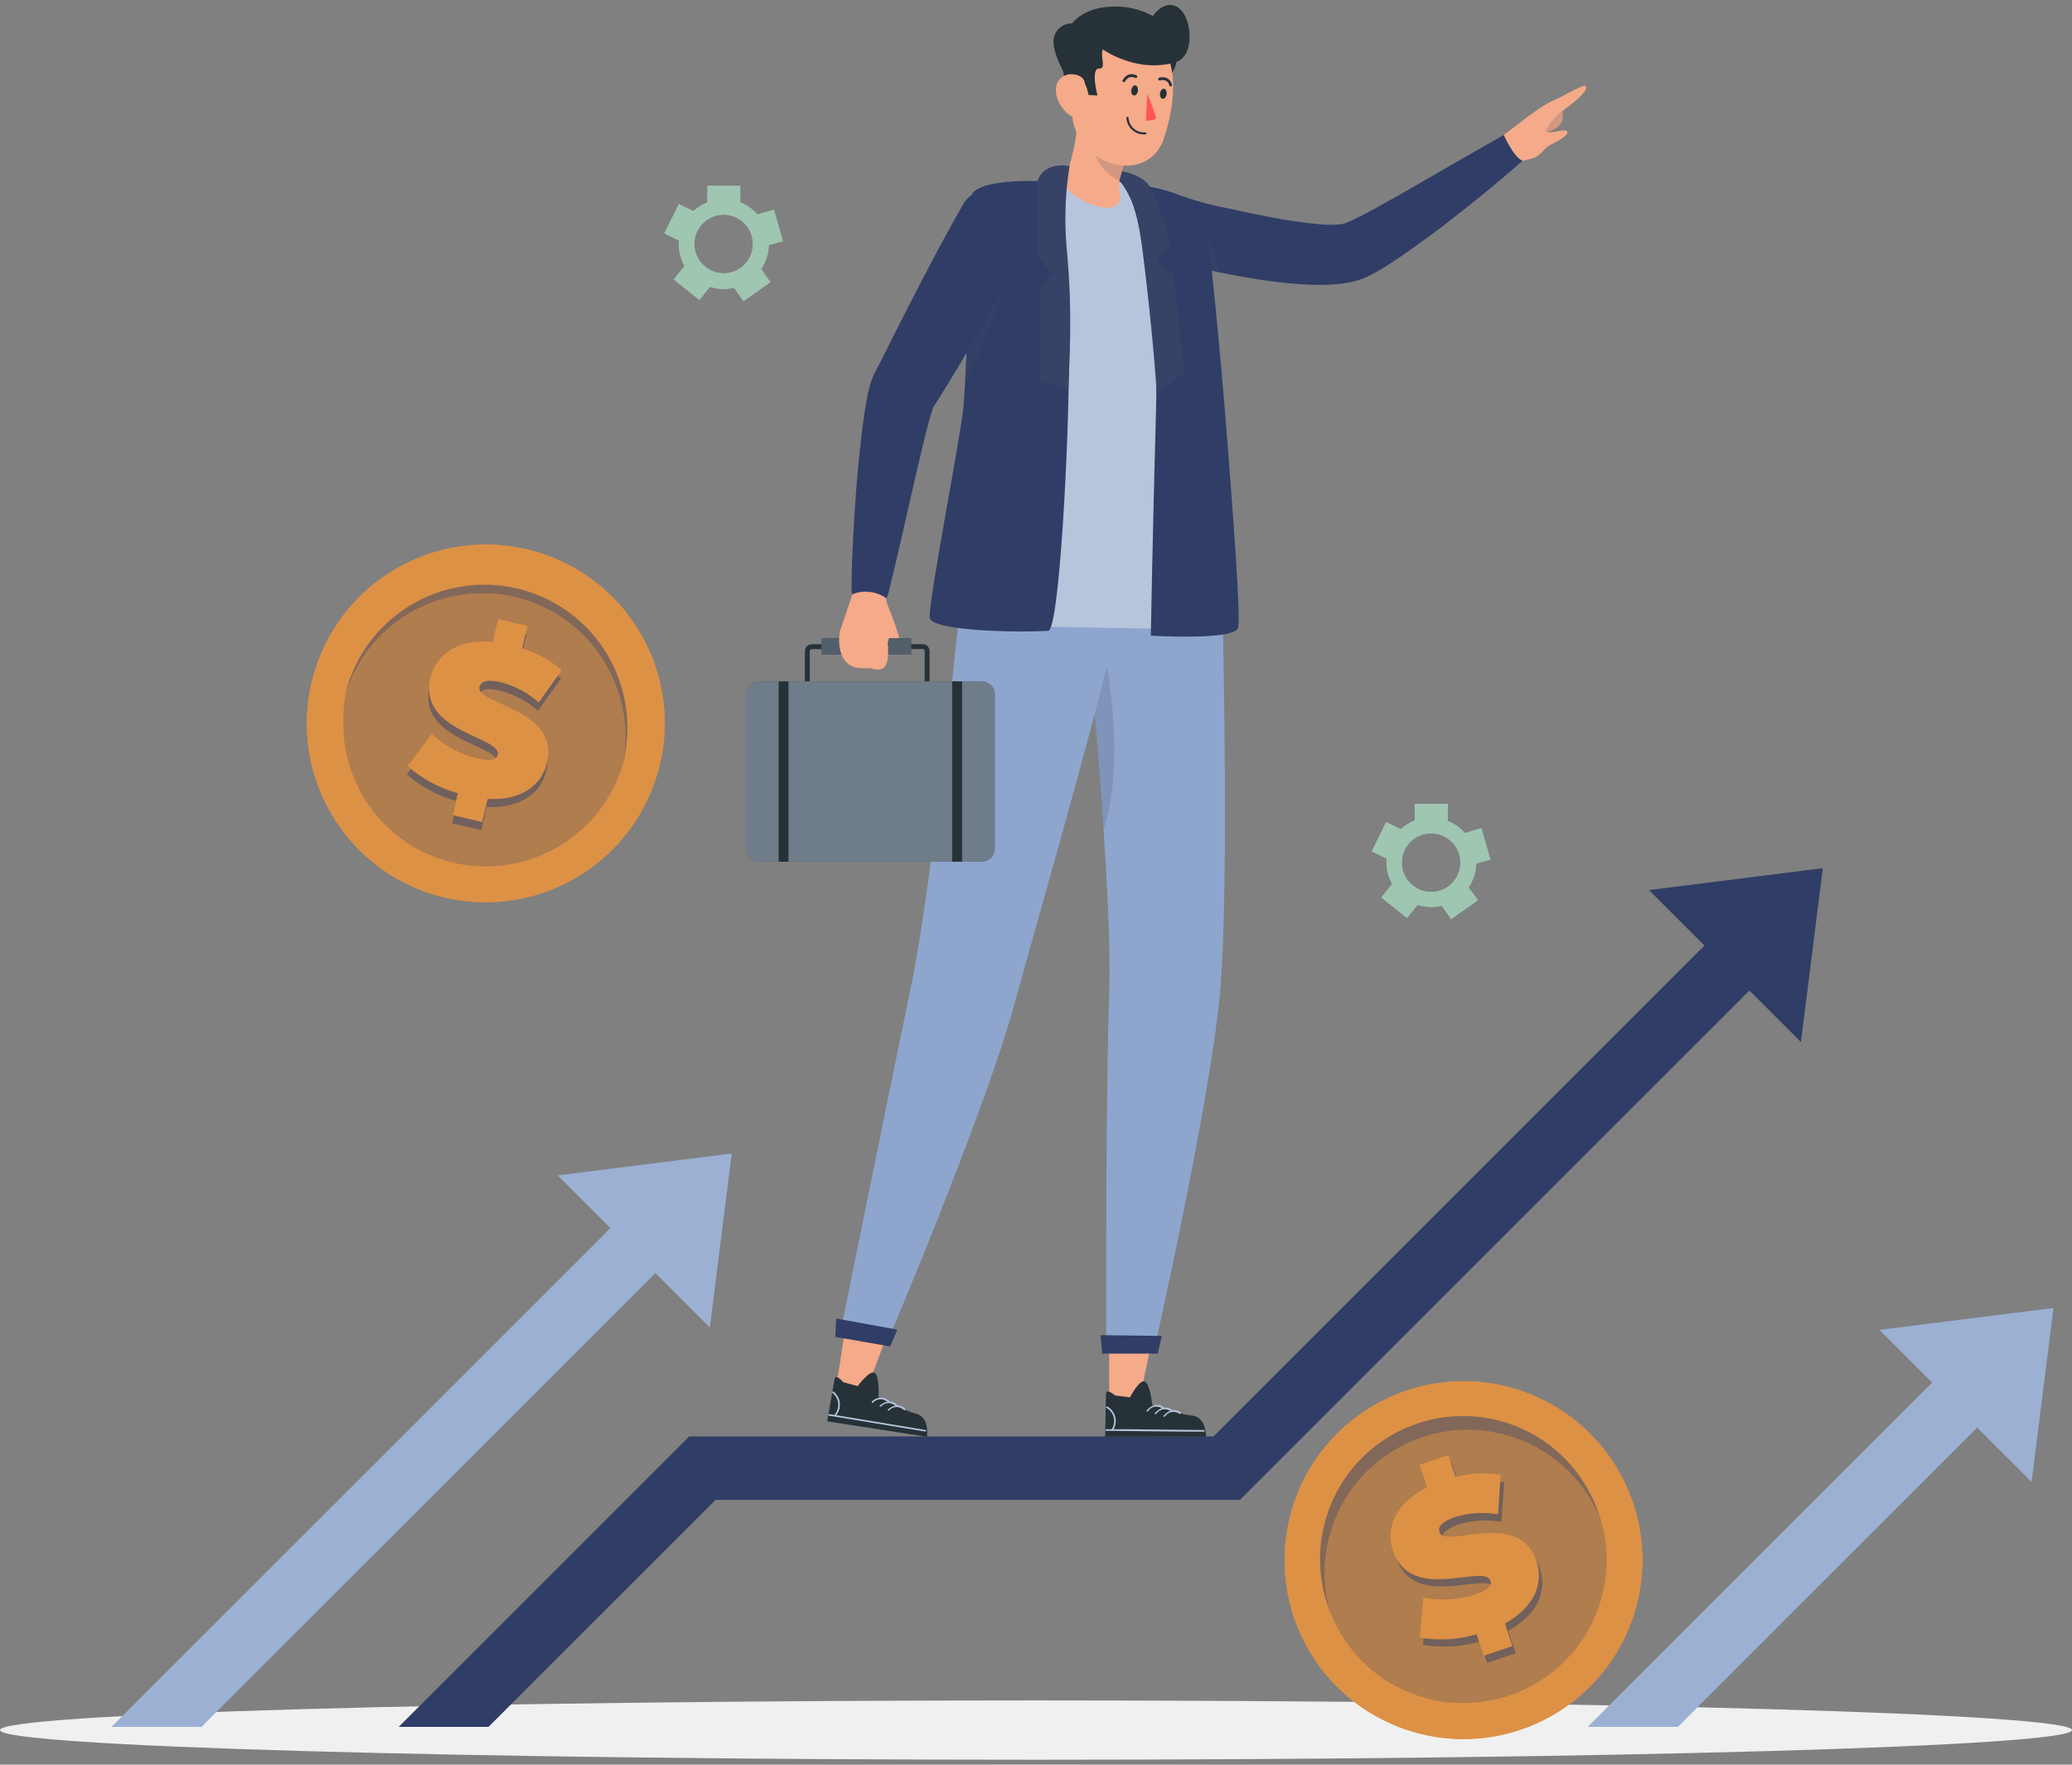 <svg width="189" height="161" viewBox="0 0 189 161" fill="none" xmlns="http://www.w3.org/2000/svg">
<rect x="0" y="0" width="189" height="161" fill="#808080" stroke="none"/>
<path d="M94.5 160.548C146.691 160.548 189 159.337 189 157.842C189 156.348 146.691 155.137 94.5 155.137C42.309 155.137 0 156.348 0 157.842C0 159.337 42.309 160.548 94.5 160.548Z" fill="#F0F0F0"/>
<path d="M148.966 137.133C149.863 139.806 150.053 142.665 149.517 145.433C148.982 148.2 147.739 150.782 145.91 152.927C144.081 155.072 141.728 156.707 139.079 157.673C136.431 158.64 133.578 158.904 130.797 158.44C129.529 158.223 128.29 157.859 127.106 157.357C126.745 157.201 126.388 157.036 126.041 156.858C124.501 156.069 123.097 155.04 121.882 153.809C121.641 153.568 121.409 153.318 121.186 153.064C119.78 151.448 118.704 149.572 118.022 147.541C117.959 147.35 117.897 147.158 117.843 146.962C117.103 144.447 116.978 141.792 117.48 139.219C117.982 136.646 119.096 134.232 120.727 132.18C122.358 130.128 124.459 128.499 126.853 127.43C129.246 126.361 131.862 125.884 134.479 126.038C134.876 126.065 135.263 126.101 135.656 126.154C137.346 126.381 138.99 126.871 140.528 127.607C140.862 127.768 141.196 127.942 141.522 128.124C144.851 130 147.413 132.987 148.761 136.563C148.832 136.75 148.899 136.941 148.966 137.133Z" fill="#DD9145"/>
<path d="M148.966 137.133C149.863 139.806 150.053 142.665 149.517 145.433C148.982 148.2 147.739 150.782 145.91 152.927C144.081 155.072 141.728 156.707 139.079 157.673C136.431 158.64 133.578 158.904 130.797 158.44C129.529 158.223 128.29 157.859 127.106 157.357C126.745 157.201 126.388 157.036 126.041 156.858C124.501 156.069 123.097 155.04 121.882 153.809C121.641 153.568 121.409 153.318 121.186 153.064C119.78 151.448 118.704 149.572 118.022 147.541C117.959 147.35 117.897 147.158 117.843 146.962C117.103 144.447 116.978 141.792 117.48 139.219C117.982 136.646 119.096 134.232 120.727 132.18C122.358 130.128 124.459 128.499 126.853 127.43C129.246 126.361 131.862 125.884 134.479 126.038C134.876 126.065 135.263 126.101 135.656 126.154C137.346 126.381 138.99 126.871 140.528 127.607C140.862 127.768 141.196 127.942 141.522 128.124C144.851 130 147.413 132.987 148.761 136.563C148.832 136.75 148.899 136.941 148.966 137.133Z" fill="#DD9145"/>
<path opacity="0.6" d="M146.042 138.746C145.922 138.438 145.793 138.139 145.65 137.854C144.387 135.217 142.274 133.08 139.65 131.787C139.316 131.622 138.977 131.471 138.63 131.342C137.012 130.708 135.284 130.405 133.548 130.45C133.114 130.459 132.681 130.49 132.251 130.544C131.389 130.652 130.541 130.848 129.719 131.128C126.539 132.201 123.895 134.456 122.333 137.426C120.771 140.396 120.412 143.853 121.33 147.081L121.129 146.52C120.563 144.891 120.326 143.166 120.43 141.445C120.535 139.724 120.98 138.041 121.739 136.493C122.498 134.945 123.556 133.562 124.853 132.426C126.149 131.289 127.658 130.421 129.292 129.871C130.926 129.321 132.653 129.1 134.373 129.222C136.093 129.343 137.772 129.805 139.312 130.579C140.853 131.353 142.225 132.425 143.349 133.733C144.472 135.04 145.326 136.558 145.86 138.197C145.927 138.367 145.989 138.558 146.042 138.746Z" fill="#474D66"/>
<g opacity="0.3">
<path d="M137.653 154.7C137.506 154.753 137.359 154.798 137.207 154.843L136.761 154.967L136.65 154.999L136.16 155.11H136.088C135.559 155.219 135.023 155.294 134.484 155.333C134.301 155.333 134.123 155.36 133.94 155.36C133.579 155.36 133.222 155.36 132.861 155.36L132.513 155.337H132.326L132.05 155.306C131.907 155.306 131.759 155.288 131.604 155.253C131.421 155.226 131.243 155.199 131.06 155.159C130.877 155.119 130.699 155.088 130.521 155.048C130.343 155.007 130.227 154.976 130.075 154.932L129.79 154.851L129.562 154.785L129.299 154.695L128.876 154.544C128.751 154.499 128.631 154.45 128.511 154.397L128.43 154.366C128.261 154.29 128.087 154.219 127.918 154.138C127.748 154.058 127.606 153.987 127.45 153.902H127.423L127.142 153.75L126.87 153.59L126.607 153.434L126.326 153.256L126.063 153.077L125.805 152.895C125.626 152.765 125.453 152.632 125.279 152.489L125.069 152.32C124.9 152.177 124.735 152.028 124.574 151.874L124.343 151.655C124.102 151.419 123.87 151.17 123.647 150.915L123.469 150.706C123.34 150.55 123.215 150.398 123.09 150.233V150.211C122.97 150.051 122.849 149.886 122.738 149.716L122.578 149.485L122.502 149.364C122.448 149.28 122.395 149.195 122.346 149.11L122.319 149.07C122.261 148.976 122.203 148.874 122.15 148.776C122.096 148.678 122.025 148.557 121.971 148.446C121.918 148.335 121.851 148.228 121.797 148.116C121.744 148.005 121.713 147.938 121.668 147.844C121.624 147.751 121.615 147.728 121.592 147.67C121.552 147.591 121.516 147.509 121.485 147.425L121.338 147.073C120.42 143.845 120.779 140.388 122.341 137.418C123.903 134.448 126.548 132.193 129.727 131.12C130.549 130.84 131.398 130.644 132.259 130.536C132.69 130.482 133.123 130.451 133.556 130.442C135.293 130.396 137.021 130.7 138.638 131.333C138.986 131.467 139.325 131.619 139.659 131.779C142.282 133.072 144.395 135.208 145.659 137.846C145.801 138.14 145.931 138.439 146.051 138.737C146.972 141.968 146.614 145.428 145.05 148.401C143.486 151.374 140.837 153.63 137.653 154.7Z" fill="#474D66"/>
</g>
<g opacity="0.6">
<path d="M137.573 148.771L138.264 150.826L135.656 151.717L134.997 149.756C133.312 150.253 131.535 150.358 129.804 150.064L130.138 146.404C131.693 146.717 133.302 146.629 134.814 146.15C136.053 145.735 136.41 145.325 136.263 144.879C135.714 143.252 128.992 146.975 127.37 142.147C126.665 140.056 127.588 137.788 130.49 136.352L129.812 134.333L132.42 133.441L133.089 135.425C134.434 135.08 135.836 135.015 137.208 135.233L136.958 138.839C135.646 138.61 134.298 138.697 133.026 139.094C131.747 139.539 131.466 140.03 131.613 140.471C132.139 142.027 138.866 138.322 140.47 143.096C141.135 145.098 140.274 147.327 137.573 148.771Z" fill="#474D66"/>
</g>
<path d="M137.27 148.116L137.961 150.171L135.349 151.062L134.689 149.101C133.004 149.597 131.228 149.7 129.496 149.404L129.835 145.749C131.389 146.058 132.996 145.97 134.507 145.495C135.75 145.076 136.107 144.666 135.955 144.225C135.407 142.593 128.685 146.32 127.063 141.488C126.358 139.397 127.285 137.128 130.183 135.693L129.496 133.651L132.109 132.76L132.773 134.739C134.119 134.397 135.52 134.332 136.892 134.547L136.642 138.158C135.33 137.93 133.983 138.015 132.71 138.407C131.431 138.853 131.15 139.344 131.302 139.789C131.823 141.345 138.55 137.636 140.154 142.415C140.828 144.425 139.972 146.649 137.27 148.116Z" fill="#DD9145"/>
<path d="M60.199 69.69C59.643 72.072 58.56 74.298 57.029 76.205C55.498 78.112 53.559 79.651 51.354 80.709C49.149 81.766 46.734 82.316 44.289 82.316C41.844 82.316 39.429 81.767 37.224 80.709C35.901 80.076 34.672 79.265 33.569 78.298C32.602 77.449 31.737 76.49 30.993 75.44C30.765 75.119 30.547 74.79 30.351 74.455C29.455 72.977 28.799 71.365 28.407 69.681C28.331 69.347 28.265 69.017 28.207 68.678C27.855 66.565 27.925 64.403 28.412 62.317C28.456 62.121 28.505 61.925 28.563 61.733C29.25 59.203 30.537 56.875 32.314 54.947C34.091 53.018 36.306 51.547 38.772 50.655C41.238 49.764 43.882 49.48 46.481 49.827C49.081 50.174 51.558 51.142 53.704 52.649C54.025 52.876 54.337 53.095 54.64 53.362C55.962 54.441 57.105 55.721 58.028 57.156C58.228 57.468 58.424 57.788 58.603 58.114C59.93 60.516 60.63 63.215 60.64 65.959C60.638 67.006 60.538 68.051 60.341 69.079C60.283 69.293 60.243 69.494 60.199 69.69Z" fill="#DD9145"/>
<path d="M60.199 69.69C59.643 72.072 58.56 74.298 57.029 76.205C55.498 78.112 53.559 79.651 51.354 80.709C49.149 81.766 46.734 82.316 44.289 82.316C41.844 82.316 39.429 81.767 37.224 80.709C35.901 80.076 34.672 79.265 33.569 78.298C32.602 77.449 31.737 76.49 30.993 75.44C30.765 75.119 30.547 74.79 30.351 74.455C29.455 72.977 28.799 71.365 28.407 69.681C28.331 69.347 28.265 69.017 28.207 68.678C27.855 66.565 27.925 64.403 28.412 62.317C28.456 62.121 28.505 61.925 28.563 61.733C29.25 59.203 30.537 56.875 32.314 54.947C34.091 53.018 36.306 51.547 38.772 50.655C41.238 49.764 43.882 49.48 46.481 49.827C49.081 50.174 51.558 51.142 53.704 52.649C54.025 52.876 54.337 53.095 54.64 53.362C55.962 54.441 57.105 55.721 58.028 57.156C58.228 57.468 58.424 57.788 58.603 58.114C59.93 60.516 60.63 63.215 60.64 65.959C60.638 67.006 60.538 68.051 60.341 69.079C60.283 69.293 60.243 69.494 60.199 69.69Z" fill="#DD9145"/>
<path opacity="0.6" d="M56.86 69.529C56.918 69.208 56.967 68.882 56.998 68.557C57.301 65.648 56.616 62.722 55.055 60.248C54.859 59.93 54.649 59.623 54.426 59.325C53.383 57.935 52.072 56.768 50.571 55.893C50.196 55.675 49.811 55.475 49.416 55.296C47.703 54.514 45.841 54.113 43.958 54.12C42.075 54.126 40.216 54.54 38.508 55.334C36.8 56.127 35.285 57.28 34.065 58.715C32.846 60.15 31.951 61.832 31.443 63.645C31.483 63.449 31.524 63.253 31.568 63.056C32.434 59.777 34.544 56.964 37.449 55.214C40.354 53.463 43.826 52.913 47.13 53.679C50.434 54.446 53.31 56.468 55.148 59.319C56.986 62.169 57.642 65.624 56.976 68.949C56.963 69.145 56.909 69.342 56.86 69.529Z" fill="#474D66"/>
<g opacity="0.3">
<path d="M41.347 78.712C41.196 78.68 41.049 78.64 40.901 78.6L40.456 78.471L40.344 78.435L39.867 78.275L39.8 78.248C39.293 78.062 38.797 77.845 38.316 77.597C38.156 77.513 37.995 77.428 37.839 77.334C37.523 77.156 37.22 76.969 36.948 76.764L36.667 76.563L36.511 76.447L36.292 76.278C36.181 76.193 36.07 76.104 35.958 76.006C35.847 75.908 35.677 75.77 35.544 75.64C35.41 75.511 35.272 75.391 35.142 75.261C35.013 75.132 34.933 75.047 34.83 74.936C34.728 74.825 34.692 74.793 34.63 74.718C34.567 74.642 34.523 74.597 34.469 74.539L34.291 74.325L34.01 73.973C33.93 73.871 33.85 73.768 33.778 73.661L33.725 73.59C33.618 73.438 33.511 73.282 33.408 73.144C33.306 73.006 33.221 72.85 33.132 72.698V72.676C33.078 72.587 33.025 72.493 32.976 72.4C32.927 72.306 32.873 72.213 32.825 72.119L32.682 71.847C32.637 71.749 32.584 71.651 32.539 71.553L32.41 71.259C32.365 71.165 32.325 71.067 32.285 70.969C32.2 70.768 32.125 70.563 32.049 70.349L31.96 70.095C31.888 69.886 31.826 69.672 31.773 69.462C31.741 69.355 31.715 69.253 31.688 69.15C31.608 68.82 31.541 68.49 31.483 68.156L31.443 67.889C31.411 67.688 31.389 67.487 31.367 67.287V67.256C31.367 67.055 31.331 66.85 31.322 66.65V66.369V66.199C31.322 66.101 31.322 65.999 31.322 65.901V65.856C31.322 65.74 31.322 65.629 31.322 65.513C31.322 65.397 31.322 65.263 31.322 65.138C31.322 65.014 31.322 64.889 31.349 64.768C31.376 64.648 31.349 64.568 31.385 64.47C31.42 64.372 31.385 64.341 31.385 64.278C31.385 64.216 31.407 64.104 31.42 64.015C31.434 63.926 31.46 63.765 31.483 63.641C31.991 61.827 32.885 60.146 34.105 58.711C35.324 57.276 36.84 56.123 38.547 55.329C40.255 54.536 42.114 54.122 43.997 54.115C45.88 54.109 47.742 54.51 49.456 55.292C49.85 55.471 50.236 55.67 50.61 55.889C52.112 56.764 53.423 57.931 54.466 59.321C54.689 59.618 54.898 59.926 55.094 60.244C56.649 62.719 57.327 65.646 57.02 68.553C56.989 68.878 56.94 69.204 56.882 69.525C55.971 72.76 53.849 75.52 50.956 77.231C48.063 78.942 44.621 79.473 41.347 78.712Z" fill="#474D66"/>
</g>
<g opacity="0.6">
<path d="M44.393 73.627L43.903 75.735L41.237 75.116L41.683 73.101C39.992 72.645 38.428 71.81 37.109 70.658L39.311 67.721C40.472 68.8 41.888 69.567 43.426 69.95C44.701 70.248 45.209 70.088 45.325 69.629C45.712 67.957 38.036 67.6 39.187 62.635C39.686 60.486 41.665 59.042 44.883 59.327L45.365 57.25L48.039 57.874L47.567 59.911C48.892 60.324 50.119 61.004 51.173 61.908L49.069 64.846C48.07 63.965 46.877 63.333 45.588 63C44.277 62.693 43.769 62.978 43.662 63.446C43.292 65.046 50.963 65.421 49.827 70.328C49.359 72.352 47.478 73.779 44.393 73.627Z" fill="#474D66"/>
</g>
<path d="M44.477 72.886L43.986 74.999L41.312 74.374L41.758 72.36C40.063 71.898 38.498 71.055 37.18 69.895L39.382 66.957C40.542 68.036 41.958 68.803 43.496 69.186C44.771 69.48 45.279 69.32 45.395 68.865C45.783 67.189 38.107 66.832 39.257 61.867C39.756 59.718 41.735 58.274 44.954 58.559L45.435 56.486L48.11 57.106L47.637 59.143C48.962 59.556 50.19 60.236 51.243 61.14L49.139 64.082C48.142 63.198 46.949 62.564 45.658 62.232C44.347 61.929 43.839 62.232 43.732 62.678C43.362 64.274 51.034 64.648 49.897 69.556C49.442 71.629 47.544 73.073 44.477 72.886Z" fill="#DD9145"/>
<path d="M171.441 121.333L176.246 126.138L144.834 157.55H153.036L180.347 130.239L185.313 135.2L187.31 119.336L171.441 121.333Z" fill="#8EA6CE"/>
<g opacity="0.3">
<path d="M171.441 121.333L176.246 126.138L144.834 157.55H153.036L180.347 130.239L185.313 135.2L187.31 119.336L171.441 121.333Z" fill="#B7C5DC"/>
</g>
<path d="M50.878 107.237L55.683 112.047L10.176 157.55H18.373L59.784 116.148L64.749 121.109L66.746 105.24L50.878 107.237Z" fill="#8EA6CE"/>
<g opacity="0.3">
<path d="M50.878 107.237L55.683 112.047L10.176 157.55H18.373L59.784 116.148L64.749 121.109L66.746 105.24L50.878 107.237Z" fill="#B7C5DC"/>
</g>
<path d="M70.122 22.37L71.419 22L70.59 19.12L69.093 19.566C68.664 19.08 68.126 18.703 67.524 18.465V16.949H64.528V18.465C64.058 18.651 63.626 18.922 63.253 19.263L61.916 18.621L60.605 21.295L61.92 21.937C61.92 22.044 61.92 22.156 61.92 22.263C61.921 22.963 62.1 23.652 62.442 24.264L61.457 25.499L63.797 27.366L64.755 26.167C65.166 26.3 65.594 26.368 66.026 26.368C66.341 26.367 66.655 26.33 66.962 26.257L67.827 27.474L70.269 25.739L69.427 24.554C69.864 23.907 70.105 23.149 70.122 22.37ZM63.329 22.263C63.329 21.735 63.485 21.218 63.778 20.779C64.071 20.34 64.488 19.997 64.975 19.794C65.462 19.591 65.999 19.537 66.517 19.638C67.035 19.739 67.512 19.992 67.887 20.364C68.262 20.735 68.518 21.21 68.624 21.727C68.73 22.245 68.68 22.782 68.481 23.271C68.282 23.76 67.942 24.179 67.506 24.476C67.069 24.772 66.554 24.933 66.026 24.937C65.315 24.936 64.633 24.655 64.128 24.154C63.623 23.653 63.336 22.974 63.329 22.263Z" fill="#BADDE5"/>
<path opacity="0.6" d="M70.122 22.37L71.419 22L70.59 19.12L69.093 19.566C68.664 19.08 68.126 18.703 67.524 18.465V16.949H64.528V18.465C64.058 18.651 63.626 18.922 63.253 19.263L61.916 18.621L60.605 21.295L61.92 21.937C61.92 22.044 61.92 22.156 61.92 22.263C61.921 22.963 62.1 23.652 62.442 24.264L61.457 25.499L63.797 27.366L64.755 26.167C65.166 26.3 65.594 26.368 66.026 26.368C66.341 26.367 66.655 26.33 66.962 26.257L67.827 27.474L70.269 25.739L69.427 24.554C69.864 23.907 70.105 23.149 70.122 22.37ZM63.329 22.263C63.329 21.735 63.485 21.218 63.778 20.779C64.071 20.34 64.488 19.997 64.975 19.794C65.462 19.591 65.999 19.537 66.517 19.638C67.035 19.739 67.512 19.992 67.887 20.364C68.262 20.735 68.518 21.21 68.624 21.727C68.73 22.245 68.68 22.782 68.481 23.271C68.282 23.76 67.942 24.179 67.506 24.476C67.069 24.772 66.554 24.933 66.026 24.937C65.315 24.936 64.633 24.655 64.128 24.154C63.623 23.653 63.336 22.974 63.329 22.263Z" fill="#8DB88C"/>
<path d="M134.659 78.788L135.952 78.418L135.127 75.561L133.629 76.007C133.201 75.521 132.663 75.144 132.06 74.906V73.332H129.052V74.848C128.581 75.033 128.149 75.303 127.777 75.645L126.439 75.004L125.129 77.678L126.466 78.32C126.466 78.427 126.466 78.534 126.466 78.645C126.464 79.346 126.644 80.036 126.988 80.647L125.998 81.882L128.343 83.749L129.301 82.55C129.712 82.683 130.14 82.751 130.572 82.751C130.887 82.75 131.201 82.713 131.508 82.639L132.372 83.856L134.815 82.122L133.955 80.968C134.394 80.324 134.638 79.567 134.659 78.788ZM127.866 78.681C127.87 78.154 128.03 77.64 128.326 77.204C128.621 76.767 129.039 76.428 129.527 76.228C130.015 76.029 130.551 75.978 131.068 76.081C131.584 76.185 132.059 76.44 132.431 76.812C132.804 77.185 133.058 77.659 133.162 78.176C133.266 78.693 133.215 79.229 133.015 79.717C132.816 80.204 132.476 80.622 132.04 80.918C131.604 81.213 131.09 81.374 130.563 81.378C130.208 81.381 129.856 81.313 129.527 81.179C129.199 81.044 128.9 80.846 128.649 80.595C128.398 80.344 128.2 80.045 128.065 79.717C127.931 79.388 127.863 79.036 127.866 78.681Z" fill="#BADDE5"/>
<path opacity="0.6" d="M134.659 78.788L135.952 78.418L135.127 75.561L133.629 76.007C133.201 75.521 132.663 75.144 132.06 74.906V73.332H129.052V74.848C128.581 75.033 128.149 75.303 127.777 75.645L126.439 75.004L125.129 77.678L126.466 78.32C126.466 78.427 126.466 78.534 126.466 78.645C126.464 79.346 126.644 80.036 126.988 80.647L125.998 81.882L128.343 83.749L129.301 82.55C129.712 82.683 130.14 82.751 130.572 82.751C130.887 82.75 131.201 82.713 131.508 82.639L132.372 83.856L134.815 82.122L133.955 80.968C134.394 80.324 134.638 79.567 134.659 78.788ZM127.866 78.681C127.87 78.154 128.03 77.64 128.326 77.204C128.621 76.767 129.039 76.428 129.527 76.228C130.015 76.029 130.551 75.978 131.068 76.081C131.584 76.185 132.059 76.44 132.431 76.812C132.804 77.185 133.058 77.659 133.162 78.176C133.266 78.693 133.215 79.229 133.015 79.717C132.816 80.204 132.476 80.622 132.04 80.918C131.604 81.213 131.09 81.374 130.563 81.378C130.208 81.381 129.856 81.313 129.527 81.179C129.199 81.044 128.9 80.846 128.649 80.595C128.398 80.344 128.2 80.045 128.065 79.717C127.931 79.388 127.863 79.036 127.866 78.681Z" fill="#8DB88C"/>
<path d="M166.271 79.207L164.274 95.071L159.571 90.369L113.092 136.843H65.272L44.562 157.548H36.369L62.869 131.048H110.694L155.47 86.268L150.407 81.204L166.271 79.207Z" fill="#303D66"/>
<path d="M101.174 121.264V127.892L103.848 128.106L105.159 121.901L101.174 121.264Z" fill="#F5AA89"/>
<path d="M103.071 127.483C103.071 127.483 103.914 125.865 104.408 126.038C104.903 126.212 105.108 128.174 105.108 128.174C105.108 128.174 107.783 129.065 108.558 129.123C109.334 129.181 109.922 129.596 110.02 131.071H100.807C100.807 131.071 100.869 127.746 100.887 127.175C100.905 126.605 101.716 127.318 101.716 127.318L103.071 127.483Z" fill="#263238"/>
<path d="M100.909 128.436C101.075 128.527 101.22 128.65 101.336 128.8C101.452 128.949 101.537 129.12 101.584 129.303C101.631 129.486 101.64 129.677 101.611 129.863C101.581 130.05 101.514 130.229 101.413 130.388C101.407 130.396 101.403 130.405 101.401 130.415C101.398 130.424 101.398 130.434 101.4 130.444C101.402 130.454 101.406 130.463 101.411 130.471C101.417 130.479 101.424 130.486 101.432 130.491C101.44 130.496 101.45 130.5 101.459 130.501C101.469 130.503 101.479 130.502 101.489 130.5C101.498 130.497 101.507 130.493 101.515 130.487C101.522 130.48 101.529 130.473 101.533 130.464C101.645 130.29 101.72 130.095 101.754 129.891C101.787 129.687 101.779 129.479 101.73 129.278C101.68 129.077 101.59 128.889 101.465 128.724C101.34 128.559 101.183 128.422 101.003 128.32C100.927 128.275 100.838 128.4 100.914 128.445L100.909 128.436Z" fill="#B7C5DC"/>
<path d="M100.897 130.54L108.123 130.615H109.803C109.897 130.615 109.919 130.468 109.826 130.468L102.595 130.393H100.915C100.821 130.393 100.803 130.54 100.915 130.54H100.897Z" fill="#B7C5DC"/>
<path d="M104.713 128.753C104.782 128.646 104.873 128.555 104.979 128.484C105.085 128.414 105.204 128.366 105.33 128.343C105.455 128.321 105.583 128.324 105.707 128.353C105.831 128.382 105.948 128.437 106.05 128.513C106.117 128.571 106.206 128.441 106.139 128.388C105.667 128 105.021 128.165 104.588 128.677C104.526 128.753 104.642 128.829 104.709 128.753H104.713Z" fill="#B7C5DC"/>
<path d="M105.475 128.989C105.545 128.883 105.636 128.793 105.742 128.723C105.848 128.653 105.967 128.606 106.093 128.584C106.218 128.562 106.346 128.565 106.47 128.594C106.593 128.623 106.71 128.677 106.812 128.753C106.883 128.811 106.972 128.681 106.901 128.628C106.429 128.236 105.782 128.405 105.35 128.918C105.287 128.994 105.403 129.065 105.47 128.989H105.475Z" fill="#B7C5DC"/>
<path d="M106.264 129.23C106.334 129.124 106.425 129.034 106.531 128.964C106.637 128.894 106.756 128.847 106.881 128.825C107.006 128.803 107.135 128.806 107.258 128.836C107.382 128.865 107.499 128.919 107.601 128.994C107.672 129.048 107.761 128.923 107.69 128.865C107.217 128.477 106.571 128.646 106.143 129.159C106.076 129.235 106.192 129.306 106.259 129.23H106.264Z" fill="#B7C5DC"/>
<path d="M99.564 55.573C99.64 56.755 99.48 60.388 99.64 62.336C99.939 66.053 100.345 70.872 100.665 75.708C101.04 81.298 101.307 86.892 101.174 90.779C100.83 100.751 100.906 123.355 100.906 123.355H105.234C105.234 123.355 110.316 100.889 111.266 90.779C112.059 82.394 111.64 60.798 111.506 55.565L99.564 55.573Z" fill="#8EA6CE"/>
<path opacity="0.2" d="M99.631 62.335C99.93 66.053 100.335 70.871 100.656 75.708C102.787 69.405 100.808 59.879 100.808 59.879L99.631 62.335Z" fill="#474D66"/>
<path d="M100.53 123.497H105.607L105.977 121.879L100.396 121.812L100.53 123.497Z" fill="#303D66"/>
<path d="M77.285 120.029L76.273 126.577L78.886 127.197L81.128 121.264L77.285 120.029Z" fill="#F5AA89"/>
<path d="M78.235 126.462C78.235 126.462 79.314 124.995 79.778 125.241C80.241 125.486 80.143 127.469 80.143 127.469C80.143 127.469 82.67 128.771 83.41 128.936C84.15 129.101 84.685 129.613 84.556 131.084L75.449 129.676C75.449 129.676 76.02 126.399 76.122 125.838C76.225 125.276 76.92 126.105 76.92 126.105L78.235 126.462Z" fill="#263238"/>
<path d="M75.929 127.077C76.078 127.192 76.201 127.336 76.292 127.501C76.382 127.665 76.439 127.846 76.457 128.033C76.475 128.22 76.455 128.409 76.398 128.588C76.341 128.767 76.249 128.932 76.126 129.074C76.068 129.15 76.17 129.243 76.233 129.163C76.37 129.009 76.474 128.828 76.539 128.631C76.603 128.435 76.627 128.228 76.609 128.022C76.591 127.816 76.53 127.616 76.432 127.435C76.333 127.253 76.199 127.093 76.036 126.965C75.969 126.908 75.862 127.019 75.929 127.077Z" fill="#B7C5DC"/>
<path d="M75.596 129.154L82.728 130.331L84.386 130.603C84.48 130.603 84.52 130.478 84.427 130.465L77.295 129.284L75.636 129.012C75.543 129.012 75.503 129.137 75.596 129.154Z" fill="#B7C5DC"/>
<path d="M79.639 127.968C79.724 127.872 79.828 127.796 79.944 127.742C80.06 127.689 80.186 127.66 80.314 127.657C80.442 127.654 80.569 127.677 80.687 127.725C80.806 127.773 80.913 127.845 81.003 127.936C81.061 128.003 81.168 127.892 81.11 127.825C81.004 127.723 80.879 127.643 80.741 127.59C80.604 127.537 80.457 127.512 80.31 127.516C80.163 127.521 80.019 127.555 79.885 127.616C79.751 127.678 79.631 127.765 79.532 127.874C79.456 127.941 79.563 128.034 79.639 127.968Z" fill="#B7C5DC"/>
<path d="M80.356 128.321C80.441 128.226 80.545 128.149 80.661 128.096C80.777 128.042 80.903 128.013 81.031 128.01C81.159 128.007 81.286 128.031 81.404 128.079C81.523 128.127 81.63 128.199 81.72 128.29C81.778 128.357 81.885 128.245 81.827 128.178C81.416 127.733 80.752 127.79 80.249 128.232C80.173 128.299 80.28 128.388 80.356 128.321Z" fill="#B7C5DC"/>
<path d="M81.095 128.678C81.181 128.583 81.286 128.507 81.403 128.453C81.519 128.4 81.646 128.372 81.774 128.369C81.902 128.367 82.029 128.39 82.148 128.439C82.267 128.487 82.374 128.56 82.464 128.651C82.522 128.714 82.629 128.602 82.571 128.54C82.161 128.094 81.496 128.147 80.993 128.589C80.917 128.656 81.024 128.745 81.095 128.678Z" fill="#B7C5DC"/>
<path d="M92.521 91.644C89.846 101.451 80.86 122.624 80.86 122.624L76.594 121.884C76.594 121.884 81.051 99.837 83.084 90.075C84.929 81.263 86.957 61.021 87.613 54.994L101.922 56.282C101.159 61.444 94.74 83.518 92.521 91.644Z" fill="#8EA6CE"/>
<path d="M76.197 121.969L81.203 122.843L81.845 121.309L76.273 120.293L76.197 121.969Z" fill="#303D66"/>
<path d="M86.779 54.995C86.721 55.623 88.005 57.036 88.634 57.063L110.846 57.451C111.514 57.482 112.299 57.005 112.276 56.354C112.049 48.478 110.213 21.385 109.602 19.677C108.84 17.578 104.614 16.82 102.768 16.655C99.854 16.459 96.929 16.459 94.014 16.655C92.592 16.722 91.295 16.847 90.216 16.981C89.828 17.029 89.454 17.154 89.115 17.35C88.777 17.546 88.482 17.808 88.247 18.12C88.013 18.433 87.843 18.789 87.75 19.169C87.656 19.548 87.64 19.942 87.702 20.328C88.181 23.343 88.494 26.382 88.638 29.431C88.638 29.582 88.638 29.725 88.638 29.876C88.687 30.902 88.736 31.913 88.741 32.916C88.741 33.113 88.741 33.318 88.741 33.514C88.66 43.69 87.336 48.687 86.779 54.995Z" fill="#B7C5DC"/>
<path d="M95.618 57.552C92.65 57.735 84.791 57.552 84.791 56.313C84.791 54.244 87.617 39.94 87.885 37.078C87.925 36.633 87.965 36.049 88.009 35.34C88.085 34.003 88.161 32.313 88.232 30.477C88.451 24.753 88.629 17.799 88.629 17.799C88.629 17.799 88.803 16.226 95.712 16.56C95.712 16.56 97.433 24.958 97.495 32.349C97.557 39.739 96.63 57.489 95.618 57.552Z" fill="#303D66"/>
<path d="M102.75 16.654C102.75 16.654 105.794 24.709 105.46 36.909C105.126 49.11 104.974 57.994 104.974 57.994C104.974 57.994 112.267 58.439 112.904 57.356C113.248 56.763 112.405 46.123 111.924 39.887C111.375 32.786 110.274 21.125 109.86 19.726C109.156 17.305 102.75 16.654 102.75 16.654Z" fill="#303D66"/>
<path d="M138.892 14.657C136.752 16.538 134.568 18.343 132.308 20.082C131.185 20.973 130.035 21.802 128.862 22.645C128.274 23.064 127.677 23.469 127.057 23.88C126.438 24.29 125.814 24.686 125.029 25.092C124.547 25.344 124.037 25.538 123.509 25.672C123.04 25.783 122.563 25.862 122.083 25.908C121.262 25.987 120.437 26.012 119.613 25.983C118.105 25.917 116.602 25.768 115.111 25.538C113.849 25.355 112.615 25.132 111.389 24.878L110.538 24.695C109.2 24.405 107.899 24.071 106.57 23.697L107.881 17.902C109.242 18.387 110.641 18.761 112.062 19.021C113.399 19.32 114.737 19.6 116.052 19.846C117.366 20.091 118.686 20.291 119.934 20.421C120.516 20.482 121.101 20.51 121.686 20.505C121.908 20.501 122.13 20.485 122.35 20.456C122.504 20.437 122.654 20.395 122.796 20.331C123.291 20.135 123.897 19.832 124.481 19.529C125.065 19.226 125.671 18.883 126.264 18.553C127.472 17.893 128.675 17.184 129.888 16.493C132.304 15.089 134.751 13.681 137.198 12.299L138.892 14.657Z" fill="#303D66"/>
<path opacity="0.2" d="M111.389 24.896L110.538 24.714L110.092 21.549L111.389 24.896Z" fill="#474D66"/>
<path d="M142.342 9.143C142.342 9.143 142.739 10.453 142.445 11.149C142.151 11.844 140.76 12.191 140.76 12.191C140.76 12.191 141.531 10.034 142.342 9.143Z" fill="#F5AA89"/>
<path opacity="0.2" d="M142.342 9.143C142.342 9.143 142.739 10.453 142.445 11.149C142.151 11.844 140.76 12.191 140.76 12.191C140.76 12.191 141.531 10.034 142.342 9.143Z" fill="#474D66"/>
<path d="M142.196 10.373C141.687 10.843 141.266 11.4 140.952 12.018C141.612 12.236 142.682 11.701 142.923 11.969C143.163 12.236 142.477 12.691 141.403 13.226C140.837 13.498 140.64 14.144 139.887 14.407C139.563 14.52 139.231 14.608 138.893 14.67C138.064 14.358 137.168 12.316 137.168 12.316L139.147 10.805C139.147 10.805 140.97 9.419 141.741 9.143C142.513 8.866 144.523 7.556 144.661 7.89C144.857 8.358 143.489 9.419 142.196 10.373Z" fill="#F5AA89"/>
<path opacity="0.2" d="M91.959 25.57L88.014 35.341C88.09 34.004 88.165 32.315 88.237 30.478L91.959 25.57Z" fill="#474D66"/>
<path d="M103.014 1.406C102.206 1.2 101.365 1.162 100.542 1.294C99.719 1.427 98.933 1.727 98.231 2.177C97.313 2.779 96.546 3.639 96.684 4.794C97.062 7.198 97.574 9.579 98.218 11.926L106.919 6.617C106.919 6.617 108.216 5.03 106.197 2.917C105.546 2.253 104.222 1.705 103.014 1.406Z" fill="#263238"/>
<path d="M102.202 18.192C102.076 17.635 102.046 17.06 102.113 16.493L102.536 14.938V14.906L100.009 12.143L98.27 10.23C98.368 12.241 97.758 14.688 97.031 16.783C97.16 17.715 101.542 20.211 102.202 18.192Z" fill="#F5AA89"/>
<g opacity="0.2">
<path d="M102.537 14.939L102.114 16.494C101.155 16.049 100.157 15.095 99.934 14.069C99.778 13.329 100.117 12.643 100.415 12.607L102.537 14.939Z" fill="#474D66"/>
</g>
<path d="M106.45 11.707C106.357 12.046 106.25 12.376 106.138 12.706C105.149 15.603 101.565 15.826 99.349 13.682C99.15 13.486 98.965 13.276 98.797 13.053C97.392 11.177 97.758 9.746 97.999 6.496C98.05 5.742 98.292 5.013 98.702 4.379C99.112 3.744 99.677 3.224 100.343 2.867C101.009 2.511 101.755 2.329 102.511 2.34C103.267 2.351 104.007 2.554 104.663 2.93C107.364 4.477 107.386 8.324 106.45 11.707Z" fill="#F5AA89"/>
<path d="M100.428 4.396C100.428 4.396 103.575 6.754 107.23 5.68C109.084 5.136 108.772 1.334 107.314 0.598C106.124 -0.003 105.157 1.459 105.157 1.459C103.964 0.806 102.608 0.514 101.252 0.616C98.801 0.723 97.784 2.136 97.784 2.136C97.415 2.127 97.054 2.241 96.758 2.461C96.461 2.681 96.247 2.993 96.148 3.349C95.819 4.468 97.04 6.603 97.04 6.603L100.428 4.396Z" fill="#263238"/>
<path d="M103.196 8.212C103.161 8.466 103.268 8.689 103.433 8.711C103.597 8.733 103.762 8.546 103.798 8.292C103.834 8.038 103.727 7.815 103.557 7.793C103.388 7.771 103.232 7.958 103.196 8.212Z" fill="#263238"/>
<path d="M104.395 12.263H104.484C104.51 12.26 104.533 12.247 104.548 12.227C104.564 12.207 104.572 12.181 104.569 12.156C104.568 12.143 104.564 12.131 104.558 12.12C104.552 12.108 104.544 12.098 104.534 12.091C104.524 12.083 104.512 12.077 104.5 12.074C104.488 12.07 104.475 12.069 104.462 12.071C104.274 12.088 104.084 12.066 103.904 12.007C103.724 11.948 103.558 11.853 103.416 11.728C103.274 11.603 103.159 11.45 103.077 11.28C102.996 11.109 102.95 10.923 102.942 10.734C102.941 10.721 102.937 10.709 102.931 10.698C102.925 10.687 102.917 10.677 102.907 10.669C102.897 10.661 102.885 10.655 102.873 10.652C102.861 10.648 102.848 10.648 102.835 10.649C102.81 10.653 102.787 10.666 102.771 10.686C102.755 10.706 102.748 10.731 102.75 10.756C102.774 11.173 102.959 11.563 103.266 11.845C103.573 12.126 103.979 12.277 104.395 12.263Z" fill="#263238"/>
<path d="M97.951 6.791C97.951 6.791 98.932 6.844 98.967 7.682C99.003 8.52 98.918 8.632 98.918 8.632L100.109 8.716C100.109 8.716 99.44 6.207 100.282 6.251C101.125 6.296 99.894 4.446 101.058 4.116C102.302 3.764 105.516 3.617 106.768 5.587C106.532 4.395 105.868 3.331 104.9 2.596C103.358 1.544 100.247 1.308 98.981 2.832C97.715 4.357 97.951 6.791 97.951 6.791Z" fill="#263238"/>
<path d="M96.315 8.447C96.439 9.259 96.878 9.989 97.536 10.48C98.428 11.117 99.23 10.422 99.319 9.392C99.382 8.47 99.003 7.025 97.982 6.793C97.755 6.747 97.521 6.759 97.3 6.826C97.079 6.893 96.878 7.015 96.715 7.18C96.553 7.344 96.434 7.547 96.37 7.769C96.305 7.991 96.297 8.226 96.346 8.452" fill="#F5AA89"/>
<path d="M105.814 8.515C105.778 8.769 105.885 8.992 106.05 9.014C106.215 9.036 106.38 8.849 106.415 8.595C106.451 8.341 106.339 8.118 106.175 8.096C106.01 8.073 105.845 8.26 105.814 8.515Z" fill="#263238"/>
<path d="M106.763 7.896C106.742 7.891 106.722 7.881 106.705 7.866C106.689 7.851 106.677 7.833 106.669 7.812C106.651 7.718 106.613 7.63 106.556 7.553C106.5 7.476 106.428 7.412 106.344 7.366C106.176 7.293 105.989 7.282 105.814 7.335C105.797 7.34 105.78 7.343 105.763 7.342C105.746 7.341 105.73 7.336 105.714 7.329C105.699 7.321 105.685 7.311 105.674 7.298C105.663 7.285 105.654 7.271 105.649 7.254C105.638 7.222 105.641 7.187 105.656 7.156C105.671 7.125 105.697 7.102 105.729 7.089C105.97 7.015 106.23 7.031 106.46 7.134C106.569 7.194 106.666 7.277 106.742 7.376C106.819 7.474 106.874 7.588 106.906 7.709C106.911 7.725 106.913 7.742 106.912 7.759C106.911 7.776 106.906 7.793 106.898 7.808C106.89 7.823 106.879 7.836 106.866 7.846C106.853 7.857 106.837 7.865 106.821 7.87C106.805 7.884 106.784 7.893 106.763 7.896Z" fill="#263238"/>
<path d="M102.523 7.491C102.505 7.495 102.487 7.495 102.469 7.491C102.454 7.484 102.439 7.475 102.427 7.463C102.415 7.451 102.406 7.436 102.399 7.421C102.393 7.405 102.39 7.388 102.391 7.371C102.391 7.354 102.395 7.337 102.403 7.321C102.511 7.094 102.698 6.914 102.929 6.813C103.048 6.773 103.175 6.758 103.301 6.769C103.426 6.78 103.548 6.816 103.66 6.876C103.675 6.883 103.689 6.893 103.701 6.906C103.713 6.918 103.722 6.933 103.727 6.949C103.733 6.966 103.736 6.983 103.735 7C103.734 7.017 103.73 7.034 103.722 7.049C103.714 7.065 103.704 7.078 103.691 7.089C103.678 7.101 103.663 7.109 103.647 7.115C103.631 7.12 103.614 7.122 103.597 7.121C103.58 7.12 103.563 7.115 103.548 7.107C103.468 7.064 103.381 7.038 103.29 7.029C103.2 7.021 103.109 7.031 103.022 7.058C102.853 7.13 102.717 7.262 102.639 7.428C102.627 7.448 102.609 7.464 102.589 7.475C102.569 7.486 102.546 7.491 102.523 7.491Z" fill="#263238"/>
<path d="M104.65 8.555C104.958 9.258 105.223 9.98 105.443 10.717C105.483 11.02 104.529 11.011 104.529 11.011L104.65 8.555Z" fill="#FF5652"/>
<path d="M87.93 18.505C86.428 21.117 85.015 23.782 83.637 26.461C82.942 27.799 82.269 29.136 81.587 30.473L80.584 32.479L80.085 33.46L79.835 33.937L79.719 34.16C79.689 34.216 79.663 34.274 79.639 34.333L79.572 34.494L79.523 34.619L79.443 34.855L79.38 35.064C79.229 35.59 79.149 36.005 79.068 36.424C78.988 36.843 78.926 37.235 78.863 37.632C78.743 38.421 78.64 39.188 78.556 39.959C78.382 41.497 78.23 43.017 78.11 44.541C77.878 47.586 77.713 50.617 77.664 53.675C77.659 54.093 77.807 54.5 78.081 54.816C78.355 55.133 78.736 55.338 79.151 55.393C79.567 55.448 79.987 55.349 80.334 55.114C80.681 54.88 80.93 54.526 81.034 54.12C81.761 51.192 82.42 48.241 83.085 45.317C83.428 43.859 83.749 42.397 84.096 40.962C84.275 40.244 84.444 39.531 84.627 38.844C84.716 38.497 84.81 38.158 84.908 37.842C84.988 37.56 85.083 37.283 85.193 37.012C85.2 36.992 85.209 36.973 85.22 36.954C85.22 36.954 85.22 36.923 85.22 36.928V36.959V37.003C85.205 37.037 85.189 37.07 85.171 37.102L85.215 37.03L85.304 36.892L85.478 36.62L86.093 35.626L87.284 33.678C88.059 32.372 88.835 31.07 89.584 29.76C91.095 27.139 92.561 24.5 93.934 21.803C94.28 21.017 94.319 20.13 94.043 19.316C93.767 18.502 93.197 17.821 92.444 17.408C91.691 16.994 90.811 16.877 89.976 17.08C89.141 17.283 88.413 17.791 87.934 18.505H87.93Z" fill="#303D66"/>
<path d="M73.866 62.188V59.393C73.866 59.347 73.884 59.303 73.917 59.27C73.949 59.237 73.993 59.219 74.04 59.219H75.559V58.773H74.044C73.879 58.773 73.72 58.839 73.603 58.956C73.486 59.073 73.42 59.232 73.42 59.398V62.188H73.866Z" fill="#263238"/>
<path d="M84.346 59.371V62.188H84.792V59.394C84.792 59.228 84.726 59.069 84.609 58.952C84.492 58.835 84.333 58.77 84.168 58.77H82.652V59.215H84.168C84.212 59.215 84.254 59.231 84.287 59.259C84.32 59.288 84.341 59.328 84.346 59.371Z" fill="#263238"/>
<path d="M90.737 63.347V77.433C90.737 77.748 90.612 78.049 90.39 78.272C90.168 78.494 89.866 78.619 89.552 78.619H69.221C68.907 78.618 68.606 78.492 68.384 78.27C68.162 78.048 68.036 77.747 68.035 77.433V63.347C68.036 63.034 68.162 62.733 68.384 62.512C68.606 62.29 68.907 62.166 69.221 62.166H89.552C89.707 62.165 89.861 62.196 90.005 62.255C90.149 62.314 90.28 62.401 90.39 62.51C90.5 62.62 90.588 62.751 90.647 62.894C90.707 63.038 90.737 63.192 90.737 63.347Z" fill="#263238"/>
<g opacity="0.5">
<path d="M90.737 63.347V77.433C90.737 77.748 90.612 78.049 90.39 78.272C90.168 78.494 89.866 78.619 89.552 78.619H69.221C68.907 78.618 68.606 78.492 68.384 78.27C68.162 78.048 68.036 77.747 68.035 77.433V63.347C68.036 63.034 68.162 62.733 68.384 62.512C68.606 62.29 68.907 62.166 69.221 62.166H89.552C89.707 62.165 89.861 62.196 90.005 62.255C90.149 62.314 90.28 62.401 90.39 62.51C90.5 62.62 90.588 62.751 90.647 62.894C90.707 63.038 90.737 63.192 90.737 63.347Z" fill="#B7C5DC"/>
</g>
<path d="M87.756 62.166H86.856V78.619H87.756V62.166Z" fill="#263238"/>
<path d="M71.922 62.166H71.022V78.619H71.922V62.166Z" fill="#263238"/>
<path d="M80.748 54.709C80.748 54.709 82.201 57.99 82.041 58.721C81.88 59.452 80.895 58.092 80.895 58.092L80.748 54.709Z" fill="#F5AA89"/>
<path d="M83.12 58.221H74.932V59.723H83.12V58.221Z" fill="#263238"/>
<path opacity="0.3" d="M83.12 58.221H74.932V59.723H83.12V58.221Z" fill="#B7C5DC"/>
<path d="M77.761 54.209L76.629 57.552C76.402 58.506 79.486 59.901 80.677 59.077C81.617 58.43 80.806 54.552 80.806 54.552C80.364 54.253 79.856 54.065 79.326 54.005C78.796 53.945 78.259 54.015 77.761 54.209Z" fill="#F5AA89"/>
<path d="M76.63 57.553C76.394 58.618 76.532 60.704 78.235 60.923C78.606 60.983 78.984 60.99 79.358 60.945C79.694 61.086 80.065 61.117 80.419 61.034C81.275 60.762 80.958 58.609 80.958 58.609L76.63 57.553Z" fill="#F5AA89"/>
<path d="M97.558 15.157C97.558 15.157 95.133 14.64 94.607 16.655V23.31L96.003 25.053L94.902 26.149L94.87 34.703L97.447 35.595C97.5 33.215 97.893 28.944 97.295 22.628C97.073 20.136 97.162 17.627 97.558 15.157Z" fill="#303D66"/>
<path opacity="0.3" d="M97.558 15.157C97.558 15.157 95.133 14.64 94.607 16.655V23.31L96.003 25.053L94.902 26.149L94.87 34.703L97.447 35.595C97.5 33.215 97.893 28.944 97.295 22.628C97.073 20.136 97.162 17.627 97.558 15.157Z" fill="#474D66"/>
<path d="M102.113 16.493C102.113 16.493 103.25 17.648 103.816 20.287C104.382 22.925 105.528 34.466 105.492 35.932L108.042 34.02L107.008 24.855L105.497 23.919L106.767 22.252C106.767 22.252 105.599 18.044 104.846 16.97C104.092 15.896 102.35 15.633 102.35 15.633L102.113 16.493Z" fill="#303D66"/>
<path opacity="0.3" d="M102.113 16.493C102.113 16.493 103.25 17.648 103.816 20.287C104.382 22.925 105.528 34.466 105.492 35.932L108.042 34.02L107.008 24.855L105.497 23.919L106.767 22.252C106.767 22.252 105.599 18.044 104.846 16.97C104.092 15.896 102.35 15.633 102.35 15.633L102.113 16.493Z" fill="#474D66"/>
</svg>
